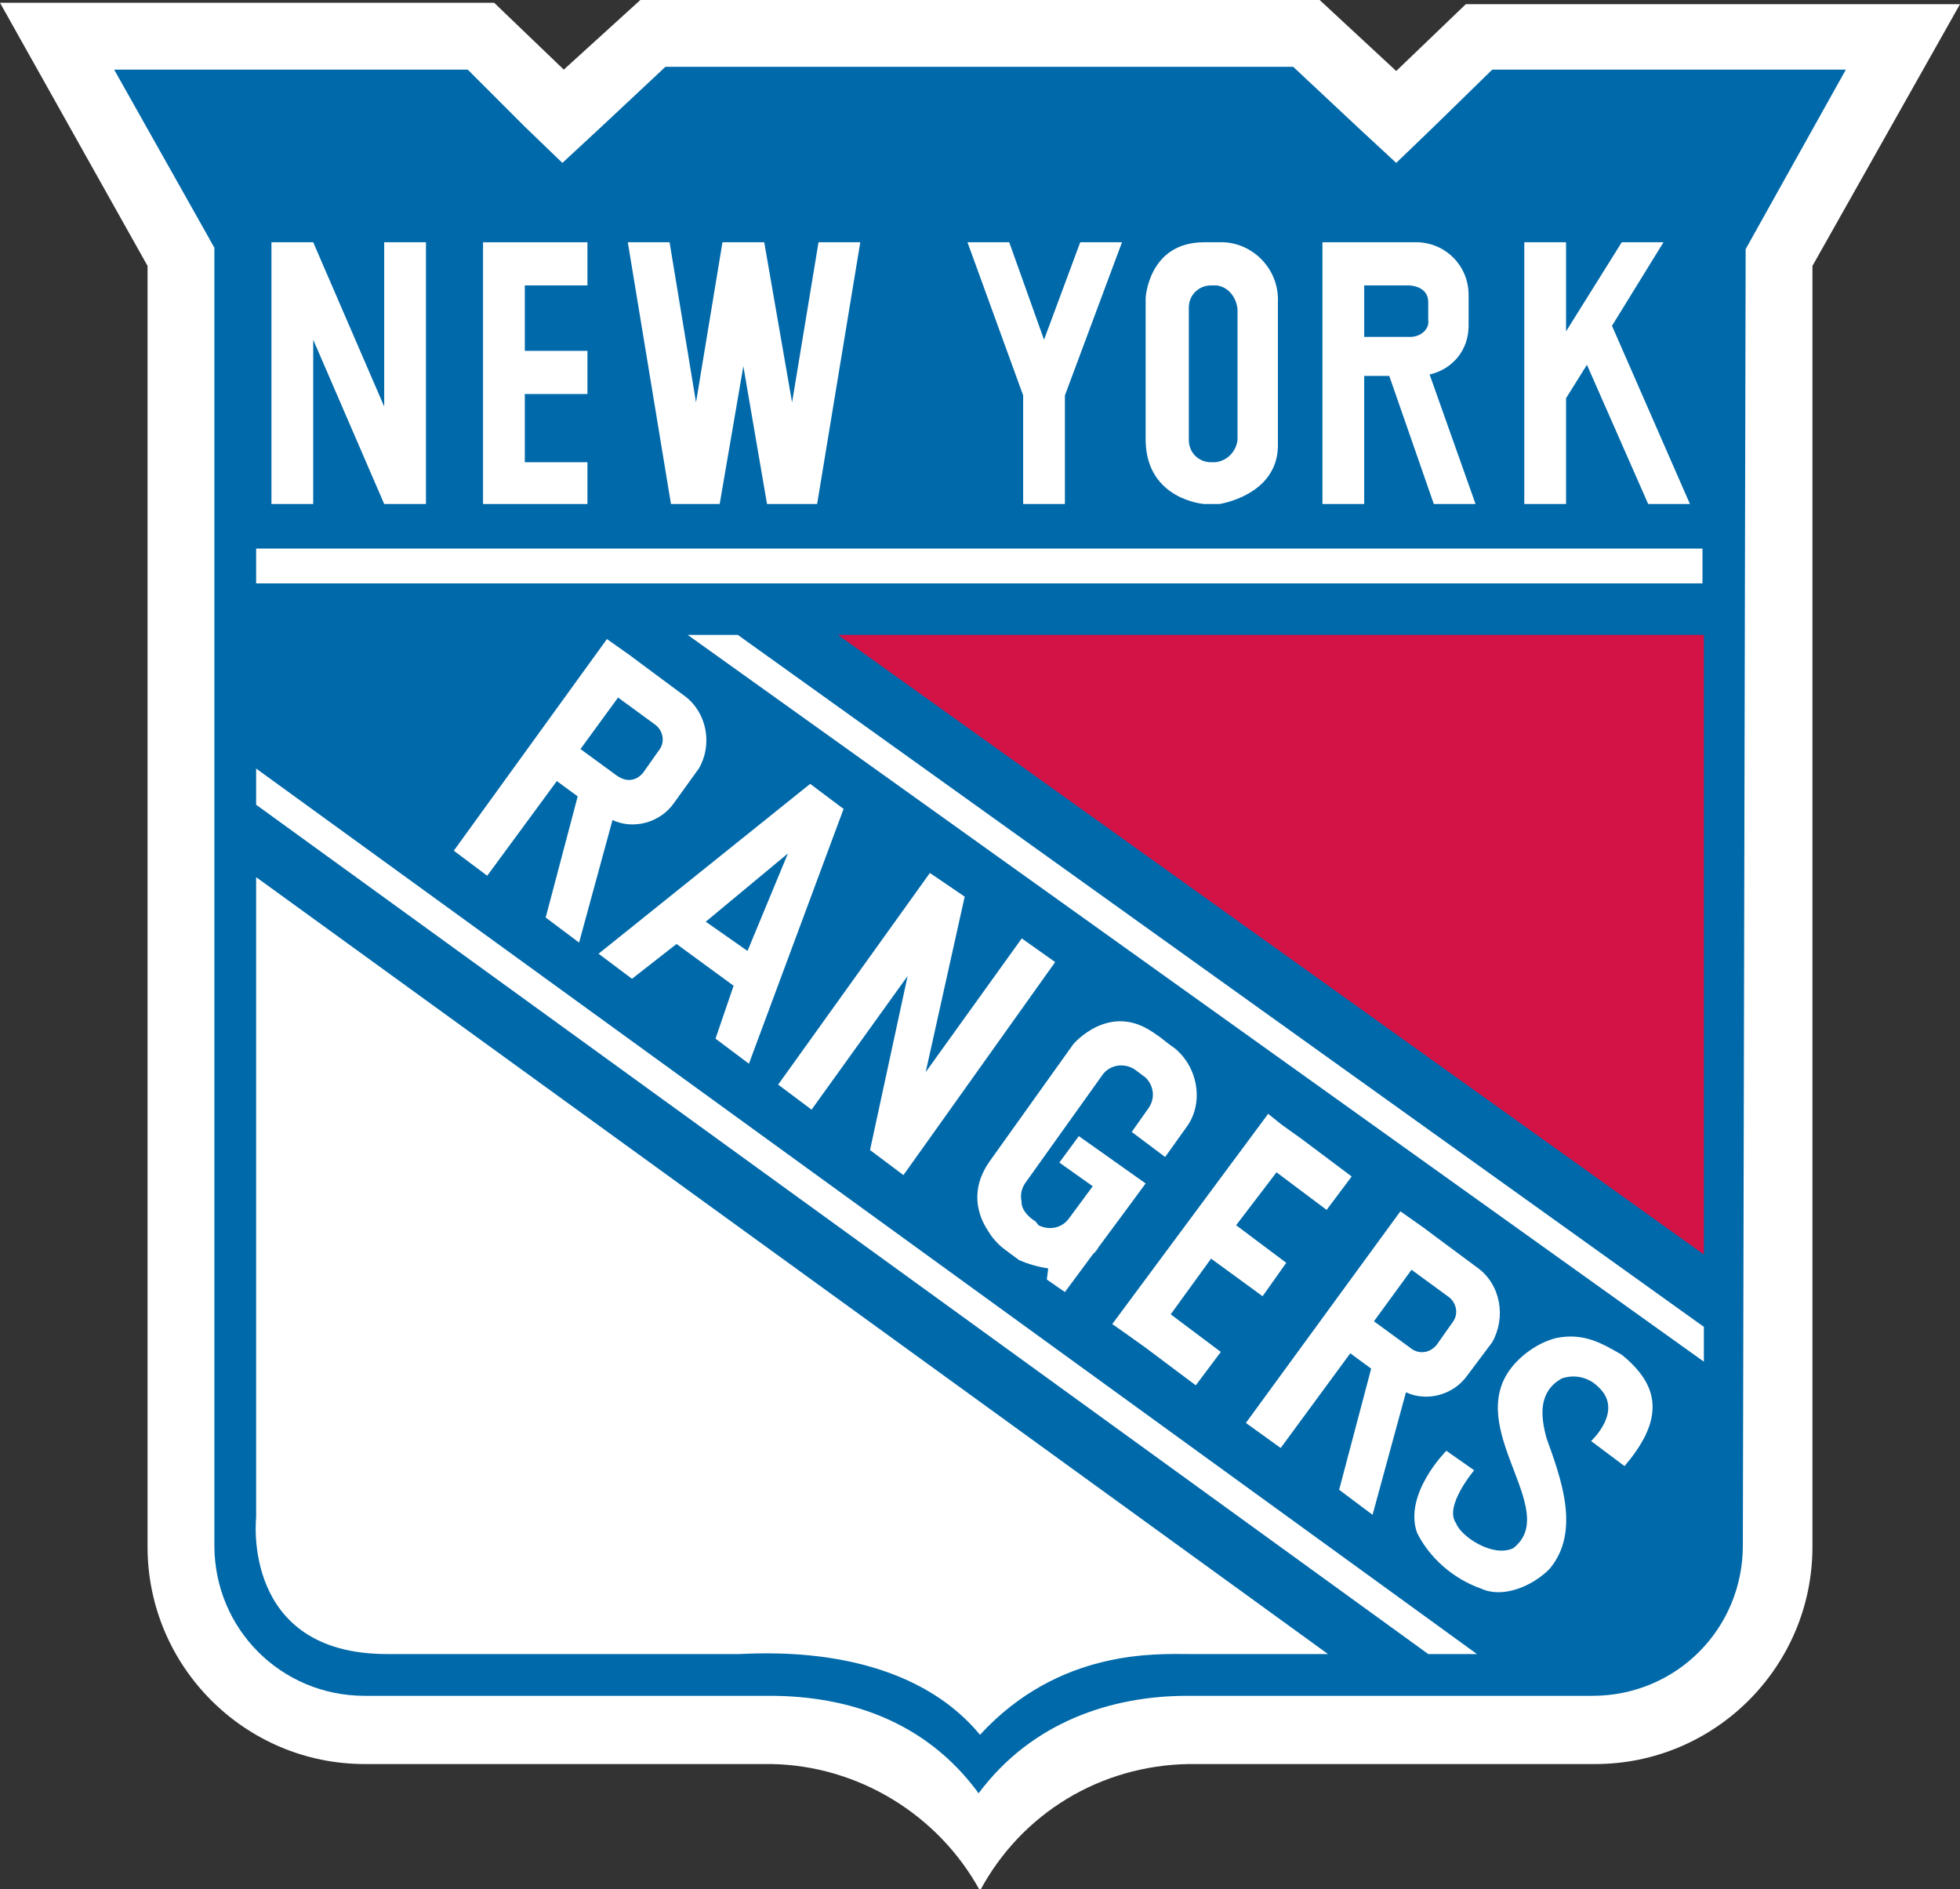 <?xml version="1.0" encoding="utf-8"?>
<!-- Generator: Adobe Illustrator 21.1.0, SVG Export Plug-In . SVG Version: 6.00 Build 0)  -->
<!DOCTYPE svg PUBLIC "-//W3C//DTD SVG 1.1//EN" "http://www.w3.org/Graphics/SVG/1.1/DTD/svg11.dtd">
<svg version="1.1" id="Layer_1" xmlns="http://www.w3.org/2000/svg" xmlns:xlink="http://www.w3.org/1999/xlink" x="0px" y="0px"
	 width="140.8px" height="135.7px" viewBox="0 0 140.8 135.7" style="enable-background:new 0 0 140.8 135.7;" xml:space="preserve"
	>
<rect x="0" y="0" width="140.8" height="135.7" fill="#333333" stroke="none"/>
<style type="text/css">
	.st0{fill:#FFFFFF;}
	.st1{fill:#0069AA;}
	.st2{fill:#D31245;}
</style>
<title>Untitled-30</title>
<path class="st0" d="M94.8,0l5.5,5.1l5-4.8h35.5l-10.6,18.8v92c0,8.6-7,15.6-15.6,15.6c0,0,0,0,0,0H85.4c-6.3,0.1-12,3.5-15,9.1
	c-3-5.5-8.8-9-15-9.1H26.2c-8.6,0-15.6-7-15.6-15.6c0,0,0,0,0,0v-92L0,0.2h35.5l5,4.8L46,0H94.8z"/>
<path class="st0" d="M129.3,18.9l10-17.7h-33.6l-5.3,5.2l-5.8-5.4H46.3l-5.8,5.4l-5.3-5.2H1.5l10,17.7v92.2
	c0,8.1,6.6,14.7,14.7,14.7c0,0,0,0,0,0h29.1c6.1,0.1,11.7,3.2,15,8.2c3.3-5.1,9-8.2,15-8.2h29.1c8.1,0,14.7-6.6,14.7-14.7V18.9z"/>
<path class="st1" d="M125.4,18.9v-1l0.5-0.9L132.6,5h-25.4L103,9.1l-2.7,2.6l-2.7-2.5l-4.7-4.4H47.8l-4.7,4.4l-2.7,2.5l-2.7-2.6
	L33.6,5H8.2l6.7,11.9l0.5,0.9v93.2c0,6,4.8,10.8,10.8,10.8c0,0,0,0,0,0h29.1c5.6,0,11.2,1.8,15,7c3.8-5.1,9.5-7,15-7h29.1
	c6,0,10.8-4.8,10.8-10.8L125.4,18.9z"/>
<rect x="18.4" y="39.4" class="st0" width="103.9" height="2.5"/>
<polygon class="st0" points="53,45.6 49.4,45.6 122.4,97.8 122.4,95.3 "/>
<polygon class="st2" points="122.4,90.1 122.4,45.6 60.2,45.6 "/>
<polygon class="st0" points="18.4,57.8 102.6,118.8 106.1,118.8 18.4,55.2 "/>
<path class="st0" d="M87.9,118.8c0,0-0.1,0-0.1,0h-0.1L87.9,118.8z"/>
<path class="st0" d="M101.9,17.4H95v18.8h3V27h1.8l3.2,9.2h3l-3.3-9.3c1.7-0.4,2.8-1.8,2.8-3.5v-2.2
	C105.5,19.1,103.9,17.5,101.9,17.4 M101.3,24.2h-3.3v-3.7h3.2c0,0,1.4,0,1.4,1.2v1.3C102.7,23.6,102.1,24.2,101.3,24.2
	C101.4,24.2,101.4,24.2,101.3,24.2"/>
<path class="st0" d="M106.2,91.1l-3.1-2.3l-0.8-0.6l-1.7-1.2l-11.1,15.2L92,104l5-6.8l1.5,1.1l-2.3,8.7l2.4,1.8l2.4-8.8
	c1.5,0.7,3.4,0.2,4.4-1.2l1.8-2.4C108.2,94.6,107.8,92.3,106.2,91.1 M101.3,96.8l-2.6-1.9l2.7-3.7l2.6,1.9c0.6,0.4,0.8,1.2,0.4,1.8
	c0,0,0,0,0,0l-1.2,1.7C102.7,97.2,101.9,97.3,101.3,96.8C101.4,96.9,101.3,96.8,101.3,96.8"/>
<path class="st0" d="M86.5,36.2h1.1c0,0,4.1-0.6,4.2-4.1V21.7c0.1-2.3-1.7-4.2-3.9-4.3h-1.4c-4,0-4.2,4-4.2,4v10.3
	C82.4,35.9,86.5,36.2,86.5,36.2 M87.3,33.2H87c-0.9,0-1.6-0.7-1.6-1.6c0,0,0,0,0,0v-9.5c0-0.9,0.7-1.6,1.6-1.6h0.4
	c0.8,0.1,1.4,0.8,1.5,1.7v9.4C88.8,32.4,88.2,33.1,87.3,33.2"/>
<polygon class="st0" points="42.2,20.5 42.2,17.4 37.7,17.4 36,17.4 34.7,17.4 34.7,36.2 36,36.2 37.7,36.2 42.2,36.2 42.2,33.2 
	37.7,33.2 37.7,28.3 42.2,28.3 42.2,25.2 37.7,25.2 37.7,20.5 "/>
<polygon class="st0" points="95.3,86.9 97.1,84.5 93.5,81.8 92.1,80.8 91.1,80 79.9,95.1 80.9,95.8 82.3,96.8 85.9,99.5 87.7,97.1 
	84.1,94.4 87,90.4 90.7,93.1 92.4,90.7 88.8,88 91.7,84.2 "/>
<polygon class="st0" points="27.6,17.4 27.6,29.2 22.5,17.4 19.5,17.4 19.5,36.2 22.5,36.2 22.5,24.4 27.6,36.2 30.6,36.2 
	30.6,17.4 "/>
<polygon class="st0" points="77.6,17.4 75,24.4 72.5,17.4 69.5,17.4 73.5,28.4 73.5,36.2 76.5,36.2 76.5,28.4 80.6,17.4 "/>
<polygon class="st0" points="121.4,36.2 115.8,23.4 119.5,17.4 116.5,17.4 112.5,23.8 112.5,17.4 109.5,17.4 109.5,36.2 112.5,36.2 
	112.5,28.6 114,26.2 118.4,36.2 "/>
<polygon class="st0" points="58.8,17.4 56.9,28.9 54.9,17.4 51.9,17.4 50,28.9 48.1,17.4 45.1,17.4 48.2,36.2 48.7,36.2 51.2,36.2 
	51.7,36.2 53.4,26.3 55.1,36.2 55.7,36.2 58.1,36.2 58.7,36.2 61.8,17.4 "/>
<polygon class="st0" points="73.4,67.4 66.5,77 69.3,64.4 66.8,62.7 55.9,77.9 58.3,79.7 65.2,70.1 62.5,82.6 64.9,84.4 75.8,69.1 
	"/>
<path class="st0" d="M84.4,75.3l-1.4-1l-0.1-0.1c-3.2-2.3-5.8,0.8-5.8,0.8l-6,8.4c-2.4,3.4,0.8,6.1,0.8,6.1l1.3,1
	c0.7,0.3,1.4,0.5,2.1,0.6l-0.1,0.8l1.3,0.9l2-2.7c0.2-0.2,0.3-0.3,0.4-0.5l2-2.7l1.4-1.9l-2.4-1.7l-2.4-1.7l-1.4,1.9l2.4,1.7
	l-1.7,2.3c-0.5,0.7-1.4,0.9-2.2,0.5L74,87.2c-0.7-0.5-0.9-1.5-0.3-2.3c0,0,0,0,0,0l5.5-7.7c0.5-0.7,1.5-0.9,2.3-0.4l0.8,0.6
	c0.6,0.6,0.7,1.5,0.2,2.2l-1.2,1.7l2.4,1.8l1.5-2.1C86.5,79.3,86.1,76.7,84.4,75.3"/>
<path class="st0" d="M60.6,58.1l-2.4-1.8L43,68.5l2.4,1.8l3.2-2.5l4.1,3l-1.3,3.8l2.4,1.8L60.6,58.1z M56.6,61.3l-2.9,7l-3-2.1
	L56.6,61.3z"/>
<path class="st0" d="M116.5,97.3c2.1,1.7,2.8,3.5,1.7,5.8c-0.4,0.8-0.9,1.5-1.5,2.2l-2.4-1.8c0,0,2.4-2.2,0.5-3.9
	c-0.7-0.7-1.7-0.9-2.6-0.6c-1.6,0.9-1.6,2.5-1.1,4.3c1,2.8,2.5,6.7,0.2,9.4c-1.3,1.3-3.4,2.1-4.9,1.4c-2-0.7-3.7-2.2-4.6-4
	c-1-2.8,2.1-5.9,2.1-5.9l2,1.4c0,0-2.2,2.6-1.3,3.8c0.3,0.9,2.6,2.5,4.1,1.8c3.5-2.7-3.6-8.6-0.1-13c0.8-1,2-1.8,3.2-2.1
	C113.8,95.7,115.1,96.5,116.5,97.3"/>
<path class="st0" d="M70.4,124.6c-5.3-6.4-14.9-5.9-17.3-5.8H27.8c-10.5,0-9.4-9.8-9.4-9.8V63l77,55.8h-9.9
	C83.1,118.8,76.1,118.4,70.4,124.6"/>
<path class="st0" d="M49.2,50l-3.1-2.3l-0.8-0.6l-1.7-1.2L32.6,61.1l2.4,1.8l5-6.8l1.5,1.1l-2.3,8.7l2.4,1.8l2.4-8.8
	c1.5,0.7,3.4,0.2,4.4-1.2l1.8-2.5C51.2,53.5,50.8,51.2,49.2,50 M44.3,55.7l-2.6-1.9l2.7-3.7L47,52c0.6,0.4,0.8,1.2,0.4,1.8
	c0,0,0,0,0,0l-1.2,1.7C45.7,56.1,45,56.2,44.3,55.7C44.4,55.7,44.4,55.7,44.3,55.7"/>
<path class="st1" d="M81.7,79.8c-0.3,0.4-1.1,0.3-1.8-0.2c-0.7-0.5-1-1.2-0.7-1.6l0.8-1.1c0.3-0.4,1.1-0.3,1.8,0.2
	c0.7,0.5,1,1.2,0.7,1.6L81.7,79.8z"/>
<path class="st1" d="M76,87.8c-0.3,0.4-1.1,0.3-1.8-0.2c-0.7-0.5-1-1.2-0.7-1.6l0.8-1.1c0.3-0.4,1.1-0.3,1.8,0.2
	c0.7,0.5,1,1.2,0.7,1.6L76,87.8z"/>
<path class="st0" d="M74.6,90.7c-0.2,0.3-1.2,0-2.2-0.8c-1-0.7-1.6-1.6-1.4-1.9l0.7-0.9c0.2-0.3,1.2,0,2.2,0.8
	c1,0.7,1.6,1.6,1.4,1.9L74.6,90.7z"/>
<path class="st0" d="M84.6,77.7c-0.2,0.3-1.3-0.1-2.5-1c-1.1-0.9-1.9-1.8-1.7-2.1l0.7-0.9c0.2-0.3,1.4,0.1,2.5,1
	c1.1,0.9,1.9,1.8,1.7,2.1L84.6,77.7z"/>
</svg>
